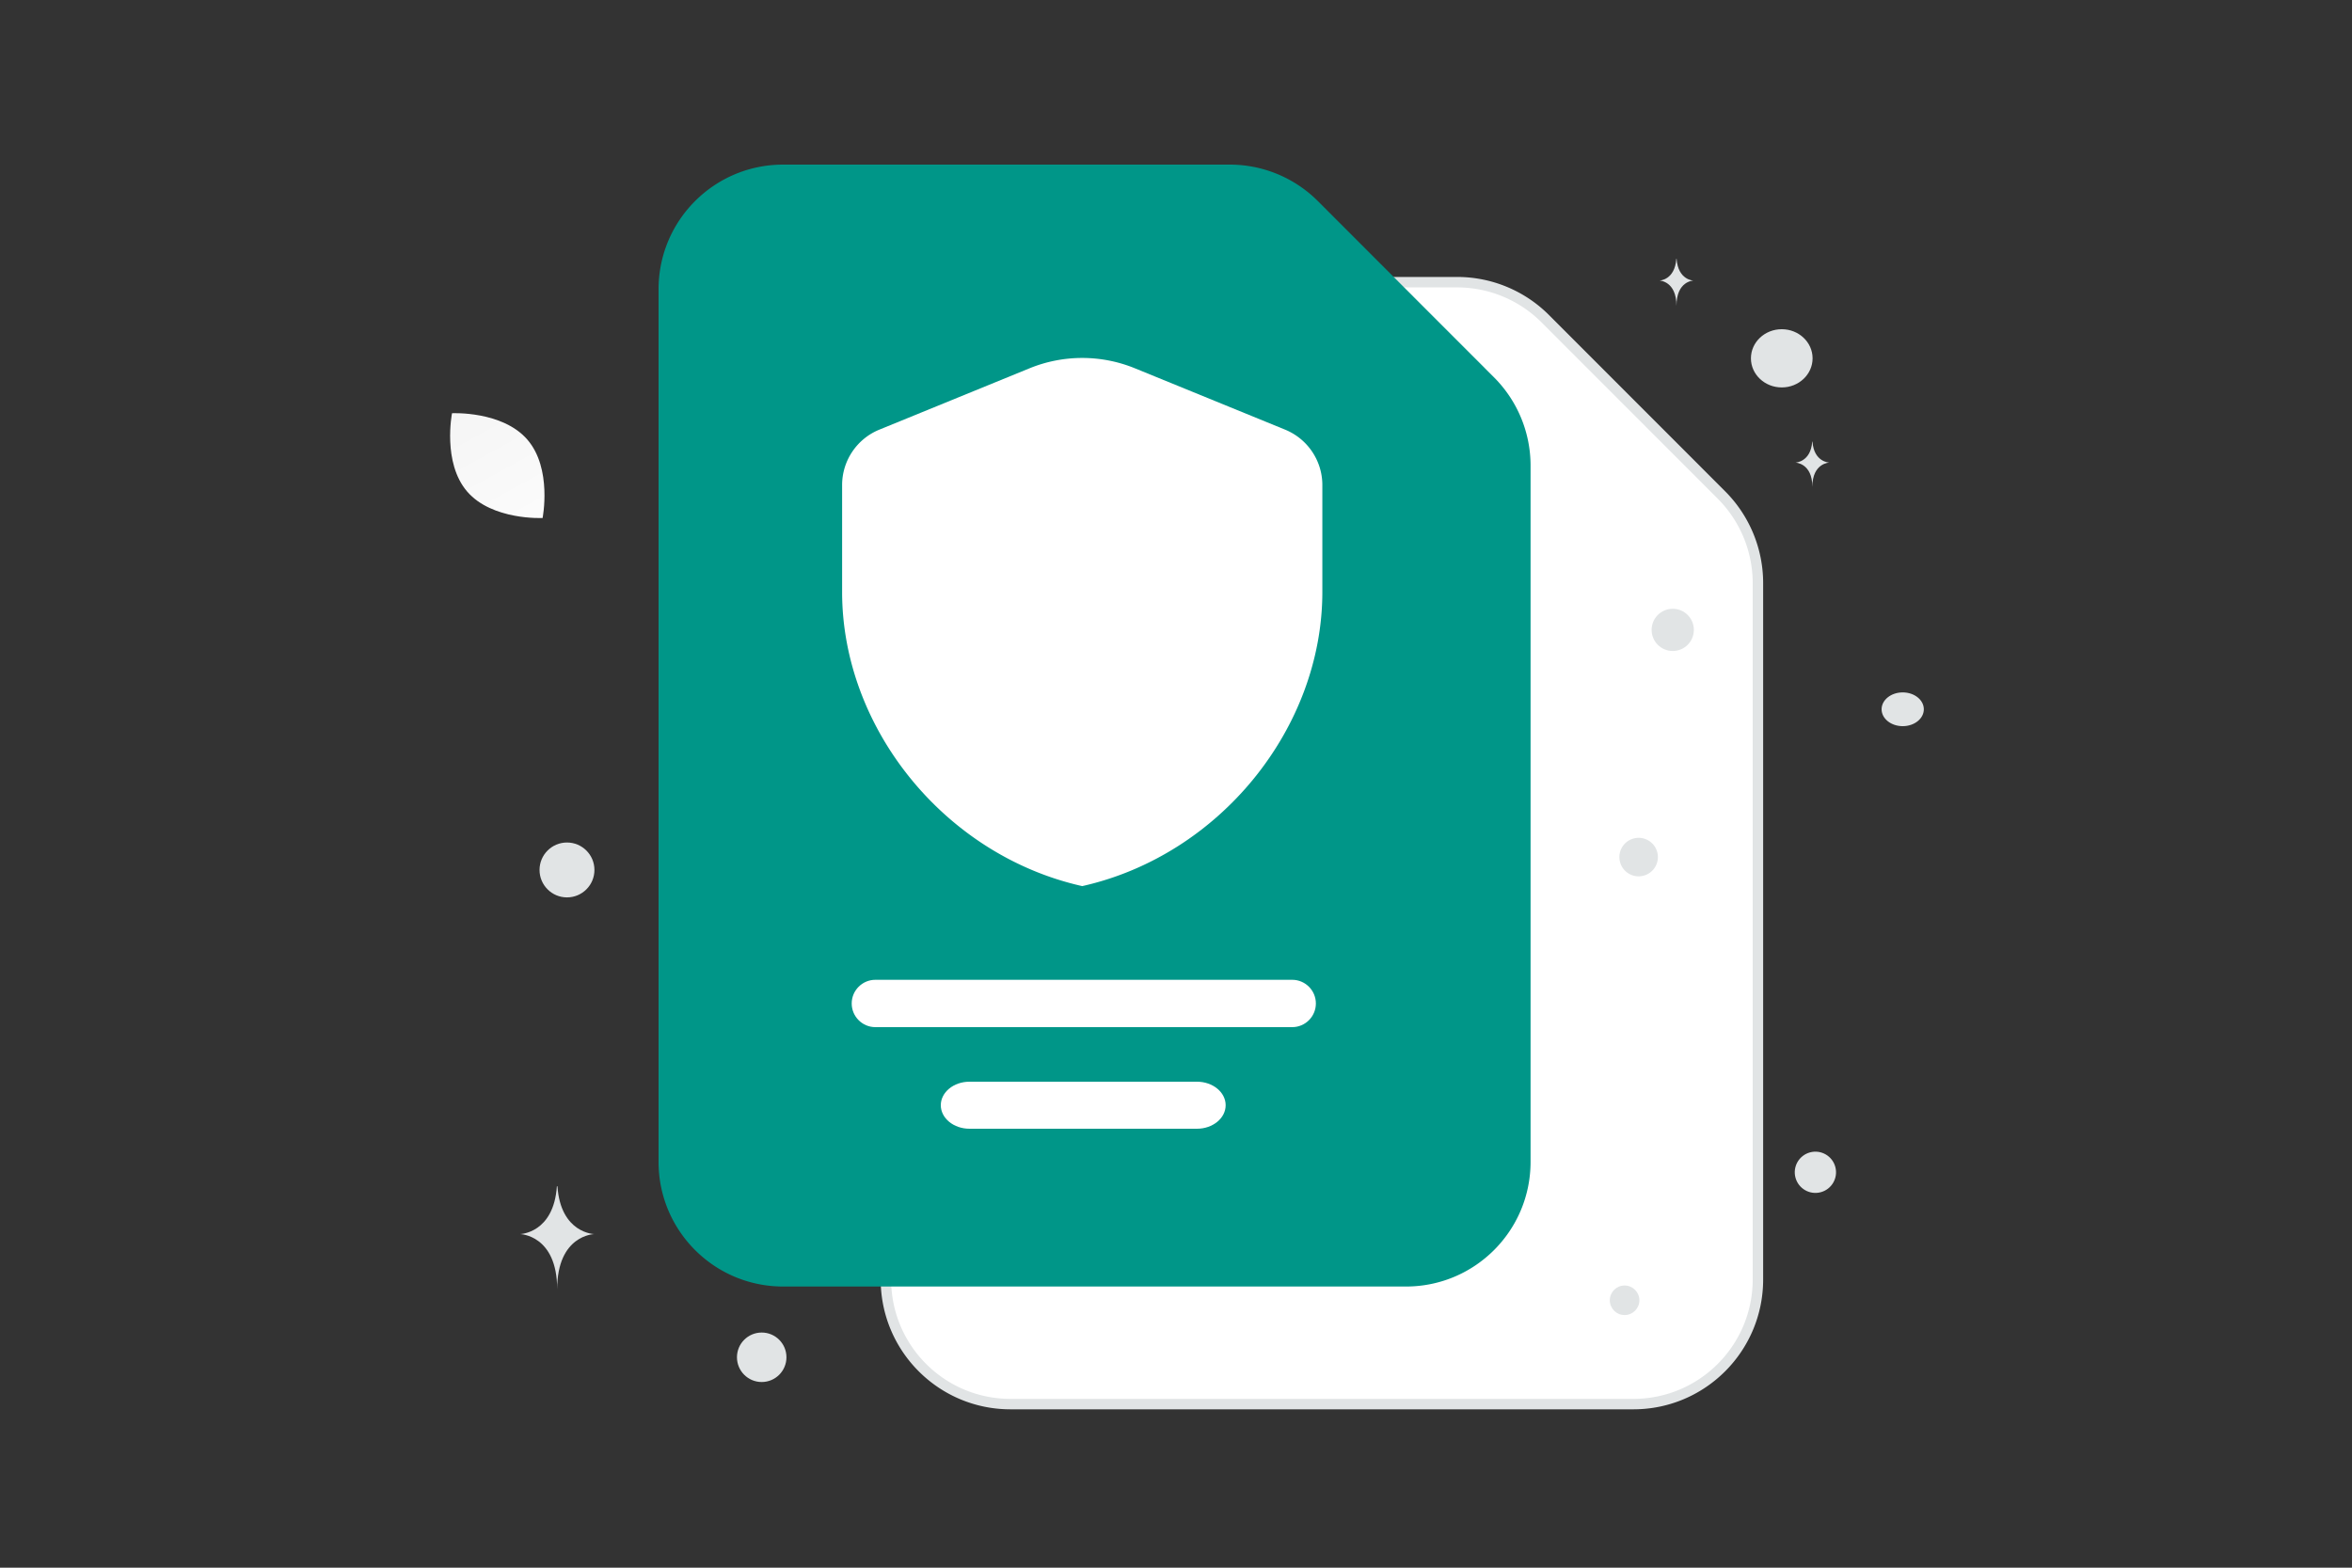 <svg width="900" height="600" viewBox="0 0 900 600" fill="none" xmlns="http://www.w3.org/2000/svg"><rect x="0" y="0" width="900" height="600" fill="#333333" stroke="none"/><path fill="transparent" d="M0 0h900v600H0z"/><path fill-rule="evenodd" clip-rule="evenodd" d="m658.709 189.441-67.403-67.462A47.66 47.66 0 0 0 557.605 108H386.668C360.331 108 339 129.35 339 155.71v333.971c0 26.36 21.331 47.71 47.668 47.71h238.339c26.337 0 47.668-21.35 47.668-47.71V223.172a47.75 47.75 0 0 0-13.966-33.731z" fill="#fff" stroke="#E1E4E5" stroke-width="4"/><path fill-rule="evenodd" clip-rule="evenodd" d="m571.709 144.441-67.403-67.462A47.662 47.662 0 0 0 470.605 63H299.668C273.331 63 252 84.35 252 110.71v333.971c0 26.36 21.331 47.71 47.668 47.71h238.339c26.337 0 47.668-21.35 47.668-47.71V178.172a47.75 47.75 0 0 0-13.966-33.731z" fill="#009688"/><path fill-rule="evenodd" clip-rule="evenodd" d="M506 226.556c0 52.072-39.199 100.762-91.882 112.584-52.683-11.822-91.882-60.512-91.882-112.584v-40.904a22.924 22.924 0 0 1 14.276-21.225l57.426-23.462a53.333 53.333 0 0 1 40.36 0l57.426 23.462c8.637 3.531 14.276 11.914 14.276 21.225v40.904z" fill="#fff"/><path d="M494.463 375H334.964c-4.996 0-9.058 4.063-9.058 9.058 0 4.996 4.062 9.059 9.058 9.059h159.499c4.995 0 9.058-4.063 9.058-9.059 0-4.995-4.063-9.058-9.058-9.058zm-36.43 39h-87.066c-6.048 0-10.967 4.037-10.967 9s4.919 9 10.967 9h87.066c6.048 0 10.967-4.037 10.967-9s-4.919-9-10.967-9z" fill="#fff"/><path d="M178.778 188.151c9.567 11.073 28.846 10.103 28.846 10.103s3.756-18.923-5.821-29.99c-9.567-11.073-28.836-10.109-28.836-10.109s-3.756 18.923 5.811 29.996z" fill="url(#a)"/><ellipse rx="11.796" ry="11.14" transform="matrix(-1 0 0 1 681.795 137.14)" fill="#E1E4E5"/><circle r="9.469" transform="matrix(-1 0 0 1 291.469 519.469)" fill="#E1E4E5"/><circle r="5.656" transform="matrix(-1 0 0 1 621.656 497.656)" fill="#E1E4E5"/><circle r="8.079" transform="matrix(-1 0 0 1 640.079 241.079)" fill="#E1E4E5"/><circle r="7.895" transform="scale(1 -1) rotate(-75 54.975 -676.99)" fill="#E1E4E5"/><circle r="10.503" transform="matrix(-1 0 0 1 216.959 332.955)" fill="#E1E4E5"/><ellipse rx="8.079" ry="6.463" transform="matrix(-1 0 0 1 728.079 271.463)" fill="#E1E4E5"/><circle cx="627.029" cy="328.029" r="7.372" transform="rotate(75 627.029 328.029)" fill="#E1E4E5"/><path d="M693.452 169h.094c.559 7.926 6.454 8.048 6.454 8.048s-6.5.127-6.5 9.285c0-9.158-6.5-9.285-6.5-9.285s5.892-.122 6.452-8.048zm-52-70h.094c.559 8.256 6.454 8.383 6.454 8.383s-6.5.133-6.5 9.673c0-9.54-6.5-9.673-6.5-9.673s5.892-.127 6.452-8.383zM213.098 454h.206c1.223 18.041 14.103 18.319 14.103 18.319s-14.203.289-14.203 21.136c0-20.847-14.204-21.136-14.204-21.136s12.875-.278 14.098-18.319z" fill="#E1E4E5"/><defs><linearGradient id="a" x1="217.332" y1="226.349" x2="150.775" y2="105.621" gradientUnits="userSpaceOnUse"><stop stop-color="#fff"/><stop offset="1" stop-color="#EEE"/></linearGradient></defs></svg>
